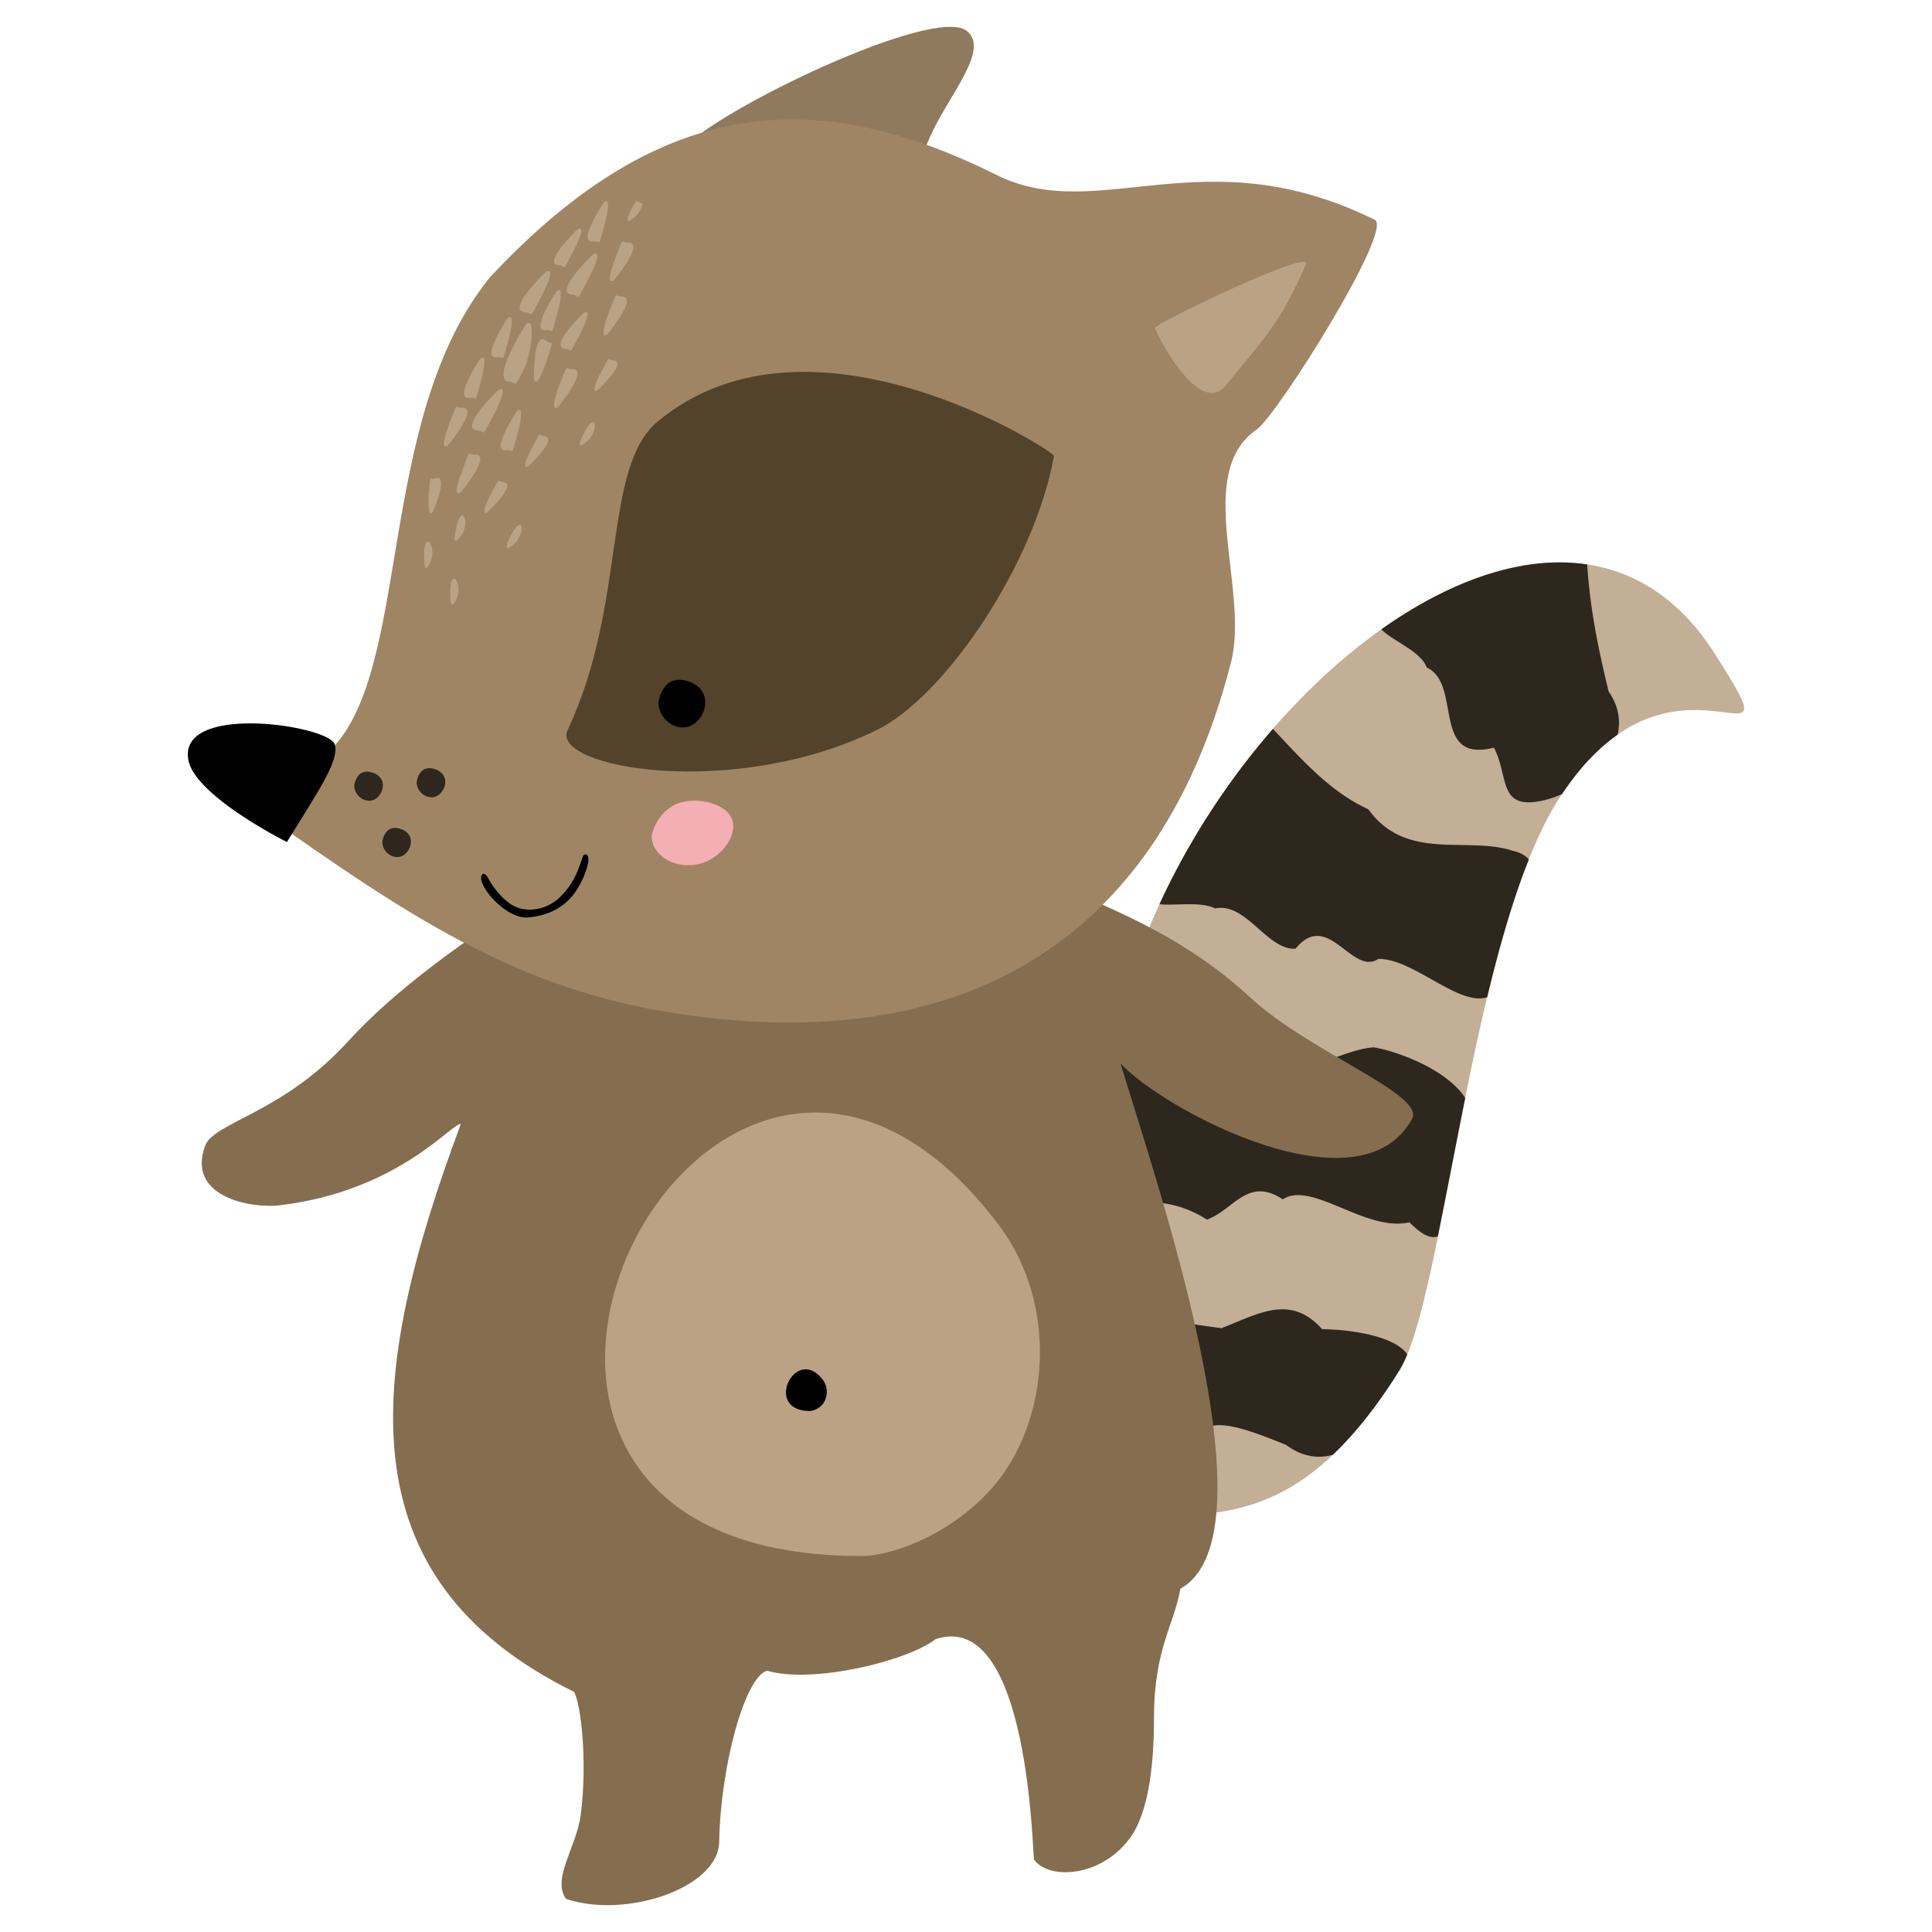<svg width="72" height="72" xmlns="http://www.w3.org/2000/svg"><path d="M39.415 57.336c3.793-2.192 7.783 1.686 12.737-6.267 1.696-2.722 2.65-16.282 6.006-21.4 4.29-6.544 9.04-.134 5.738-5.32-6.257-9.83-21.49 3.582-22.678 16.493-.314 3.42-.595 14.121-1.803 16.494" fill="#c3ae96"/><path d="M57.88 20.963c-2.058.068-4.275.985-6.4 2.49.39.42 1.473.815 1.69 1.422 1.339.618.141 3.587 2.504 2.988.578 1.103.127 2.377 1.89 1.955.216-.053.434-.13.647-.224.692-1.038 1.394-1.74 2.072-2.213.12-.519.041-1.071-.334-1.611-.385-1.59-.685-3.025-.8-4.735a6.962 6.962 0 00-1.268-.072zm-10.44 6.2a27.662 27.662 0 00-4.231 6.534c.583.063 1.547-.112 2.07.157 1.16-.243 1.95 1.568 3.002 1.5 1.217-1.48 2.096 1.03 3.088.382 1.297-.02 2.995 1.778 4.055 1.426.446-1.857.951-3.63 1.55-5.129-.12-.153-.32-.268-.624-.334-1.686-.544-3.946.418-5.356-1.539-1.364-.622-2.387-1.742-3.555-2.998zm-5.752 10.911c-.22.92-.384 1.844-.47 2.768-.094 1.034-.189 2.76-.304 4.693 1.145-.983 2.765-.918 4.065-.084 1.006-.365 1.517-1.62 2.828-.754 1.074-.713 3.097 1.236 4.72.854.482.494.815.62 1.057.52.322-1.578.652-3.318 1.021-5.155-.704-1.074-2.546-1.744-3.412-1.885-1.445.101-3.3 1.65-5.195.414-1.451-.068-2.8-.677-4.31-1.37zm-.95 10.15c-.13 1.881-.29 3.755-.5 5.374.382-.273.836-.458 1.418-.354 1.61 1.393 1.985-.887 3.393-.058.577-.28 1.95.288 2.885.664.586.439 1.182.519 1.734.367.802-.76 1.628-1.775 2.484-3.149.1-.16.198-.361.293-.593-.452-.674-2.04-.922-3.174-.942-1.196-1.332-2.383-.557-3.751-.037-1.639-.211-3.343-.477-4.782-1.271z" fill="#2e271e"/><path d="M25.48 5.52c1.278-1.444 9.309-5.31 10.538-4.376.904.688-.662 2.396-1.343 3.921-.912 2.049-1.29 3.899-2.083 3.746-1.094-.21-8.684-1.227-7.21-3l.097-.29" fill="#907a5d"/><path d="M17.172 41.893c-3.48 9.328-4.43 16.888 4.223 21.159.259.48.499 2.582.25 4.565-.155 1.221-1.086 2.376-.556 3.146 2.217.759 5.685-.4 5.713-2.117.047-2.81.952-6.15 1.784-6.383 1.71.501 5.24-.365 6.277-1.175 3.514-1.178 3.613 8.14 3.674 8.221.565.75 2.455.653 3.538-.76.796-1.036.932-3.067.932-4.564 0-2.542.768-3.465.98-4.777 3.663-2.032-.961-15.356-2.23-19.58 1.565 1.711 8.91 5.648 10.867 2.067.496-.911-3.844-2.492-6.027-4.518-3.357-3.115-7.132-3.853-9.067-5.178-9.558-2.573-7.775-6.115-12.298-2.306-2.942 2.477-8.852 5.376-12.268 9.124-2.429 2.666-5.001 3.01-5.318 3.88-.707 1.906 1.693 2.347 2.773 2.221 4.47-.527 6.498-3.151 6.753-3.025" fill="#856e4f"/><path d="M7.582 28.803c5.67 3.818 10.198 7.672 16.993 8.86 10.212 1.785 18.415-1.684 21.301-12.98.695-2.72-1.415-7.043.959-8.678.756-.522 5.121-7.457 4.397-7.815-6.392-3.153-10.292.22-14.093-1.67-6.547-3.253-12.378-3.145-18.873 3.806-4.353 5.344-2.856 14.88-6.088 17.755-1.29.591-2.584-.33-2.761-.223-.86.507-.623-.112-1.835.945" fill="#a08564"/><path d="M10.694 31.38c1.126-1.842 1.967-3.031 1.78-3.64-.22-.708-5.82-1.555-5.457.566.23 1.355 3.677 3.074 3.677 3.074m8.979 2.81c.623-.048 1.162-.283 1.537-.667.391-.403.607-.96.69-1.288.065-.266.015-.452-.14-.379-.05.024-.146.458-.358.868a2.87 2.87 0 01-.63.797c-.496.408-1.235.53-1.774.15a2.563 2.563 0 01-.449-.423 2.9 2.9 0 01-.344-.499c-.073-.15-.227-.298-.271-.062-.072.384.932 1.565 1.739 1.503"/><path d="M15.908 28.638c.163-.046.58.048.67.376.069.247-.086.559-.318.663-.28.126-.676-.083-.731-.465-.018-.128.09-.527.379-.574m-2.326.129c.165-.046.58.048.672.376.068.246-.086.558-.319.663-.28.126-.676-.084-.731-.464-.019-.129.09-.528.378-.575m1.046 2.097c.163-.046.579.049.67.376.068.247-.085.558-.318.664-.281.126-.677-.084-.731-.465-.019-.128.09-.528.379-.575" fill="#2e271e"/><path d="M21.152 27.212c2.243-4.779 1.278-9.777 3.366-11.51 5.705-4.735 14.787 1.133 14.76 1.286-.694 3.953-4.025 8.962-6.62 10.227-5.374 2.62-12.157 1.386-11.506-.003" fill="#54432b"/><path d="M25.47 29.884c.474-.132 1.632.004 1.83.714.148.534-.345 1.253-1.024 1.529-.82.333-1.9-.06-1.987-.896-.028-.28.355-1.188 1.18-1.347" fill="#f4afb5"/><path d="M25.164 25.351c.267-.074.946.082 1.094.617.112.403-.138.911-.519 1.082-.459.207-1.105-.136-1.195-.76-.032-.208.148-.86.62-.939"/><path d="M32.088 57.988c1.439 0 4.115-1.17 5.48-3.332 1.613-2.56 1.669-6.353-.365-9.03-10.761-14.171-24.033 12.362-5.115 12.362" fill="#baa285"/><path d="M30.186 52.582c.135 0 .387-.109.514-.312a.764.764 0 00-.034-.847c-1.01-1.33-2.255 1.16-.48 1.16"/><path d="M21.528 8.542c.332-.165-.025.57-.207.913-.38.716-.211.454-.49.432-.661-.053.689-1.34.697-1.345zm.581.93c-.009.005-1.527 1.452-.784 1.511.315.026.125.32.551-.486.204-.384.606-1.212.233-1.025zm-1.755.65c-.008.005-1.526 1.453-.783 1.512.314.025.125.32.552-.486.203-.384.605-1.212.231-1.025zm.394.726c-.007.007-1.046 1.556-.389 1.463.278-.038.17.253.385-.528.103-.372.292-1.168.004-.935zm-1.826 1.003c.288-.233.098.563-.004.935-.215.781-.107.49-.384.53-.658.09.38-1.459.388-1.465zm.71.196c.374-.186.108 1.308-.096 1.692-.426.804-.238.51-.552.486-.743-.061.64-2.173.648-2.178zm.263 2.094c.113.353.389-.419.506-.786.246-.772.177-.47-.034-.653-.502-.434-.475 1.43-.472 1.44zm-1.993-.775c-.008.006-1.047 1.555-.39 1.463.278-.038.17.253.386-.528.102-.373.29-1.17.004-.935zm.679 1.165c-.01.004-1.529 1.452-.784 1.512.314.025.125.318.55-.486.205-.385.607-1.213.234-1.026zm3.183-2.874c.33-.165-.026.568-.206.909-.378.711-.21.452-.488.43-.658-.054.685-1.334.694-1.34zm1.106-1.206c-.309.203-.04-.567.1-.926.293-.751.156-.473.435-.483.66-.024-.528 1.403-.535 1.41zm-.24 2.011c-.309.202-.04-.566.1-.926.293-.75.157-.473.435-.484.66-.022-.527 1.404-.534 1.41zm-5.944 4.142c-.309.202-.04-.567.1-.926.293-.75.157-.473.435-.483.66-.024-.527 1.403-.535 1.409zm2.582-1.285c.288-.233.099.563-.004.936-.215.781-.107.489-.384.527-.658.092.381-1.457.388-1.463zm1.522-.149c-.308.202-.04-.567.1-.926.294-.751.156-.474.434-.484.661-.023-.526 1.404-.534 1.41zm-3.626 3.184c.008-.005 1.196-1.432.535-1.41-.278.012-.142-.266-.434.484-.14.36-.41 1.128-.101.926zm-1.036.732c.006-.007.625-1.44.098-1.265-.223.074-.179-.182-.237.493-.027.323-.06 1.008.14.772zm3.56-1.711c.006-.004 1.146-1.071.593-1.121-.235-.02-.091-.238-.414.358-.154.286-.46.9-.18.763zm-1.53 1.72c-.279.136.026-.479.18-.764.323-.596.18-.379.414-.358.553.05-.586 1.117-.594 1.121zm4.106-4.548c.007-.004 1.147-1.072.594-1.12-.234-.021-.091-.238-.413.357-.155.286-.46.901-.18.763zm-.578 2.032c.667-.329.577-1.366.126-.531-.109.198-.32.625-.126.53zm-4.65 3.552c.563-.485.215-1.467-.013-.545-.054.219-.15.685.013.545zm-1.103 1c.452-.592-.092-1.48-.124-.531-.008.225-.008.702.124.53zm.974 1.374c.45-.59-.093-1.48-.125-.53-.008.225-.007.702.125.53zm2.05-2.095c.668-.329.577-1.366.125-.53-.107.198-.318.624-.125.53zm4.76-12.922l.221.097a.887.887 0 01-.476.638c-.194.097.017-.332.125-.53a1.59 1.59 0 01.13-.205zm-1.21.05c-.006.006-1.046 1.556-.389 1.464.279-.038.17.253.385-.528.103-.373.292-1.17.004-.935m20.538 4.671c.316-.31 5.893-2.972 5.625-2.36-.973 2.238-1.593 2.79-2.98 4.508-1.028 1.273-2.69-2.104-2.645-2.148" fill="#baa285"/></svg>